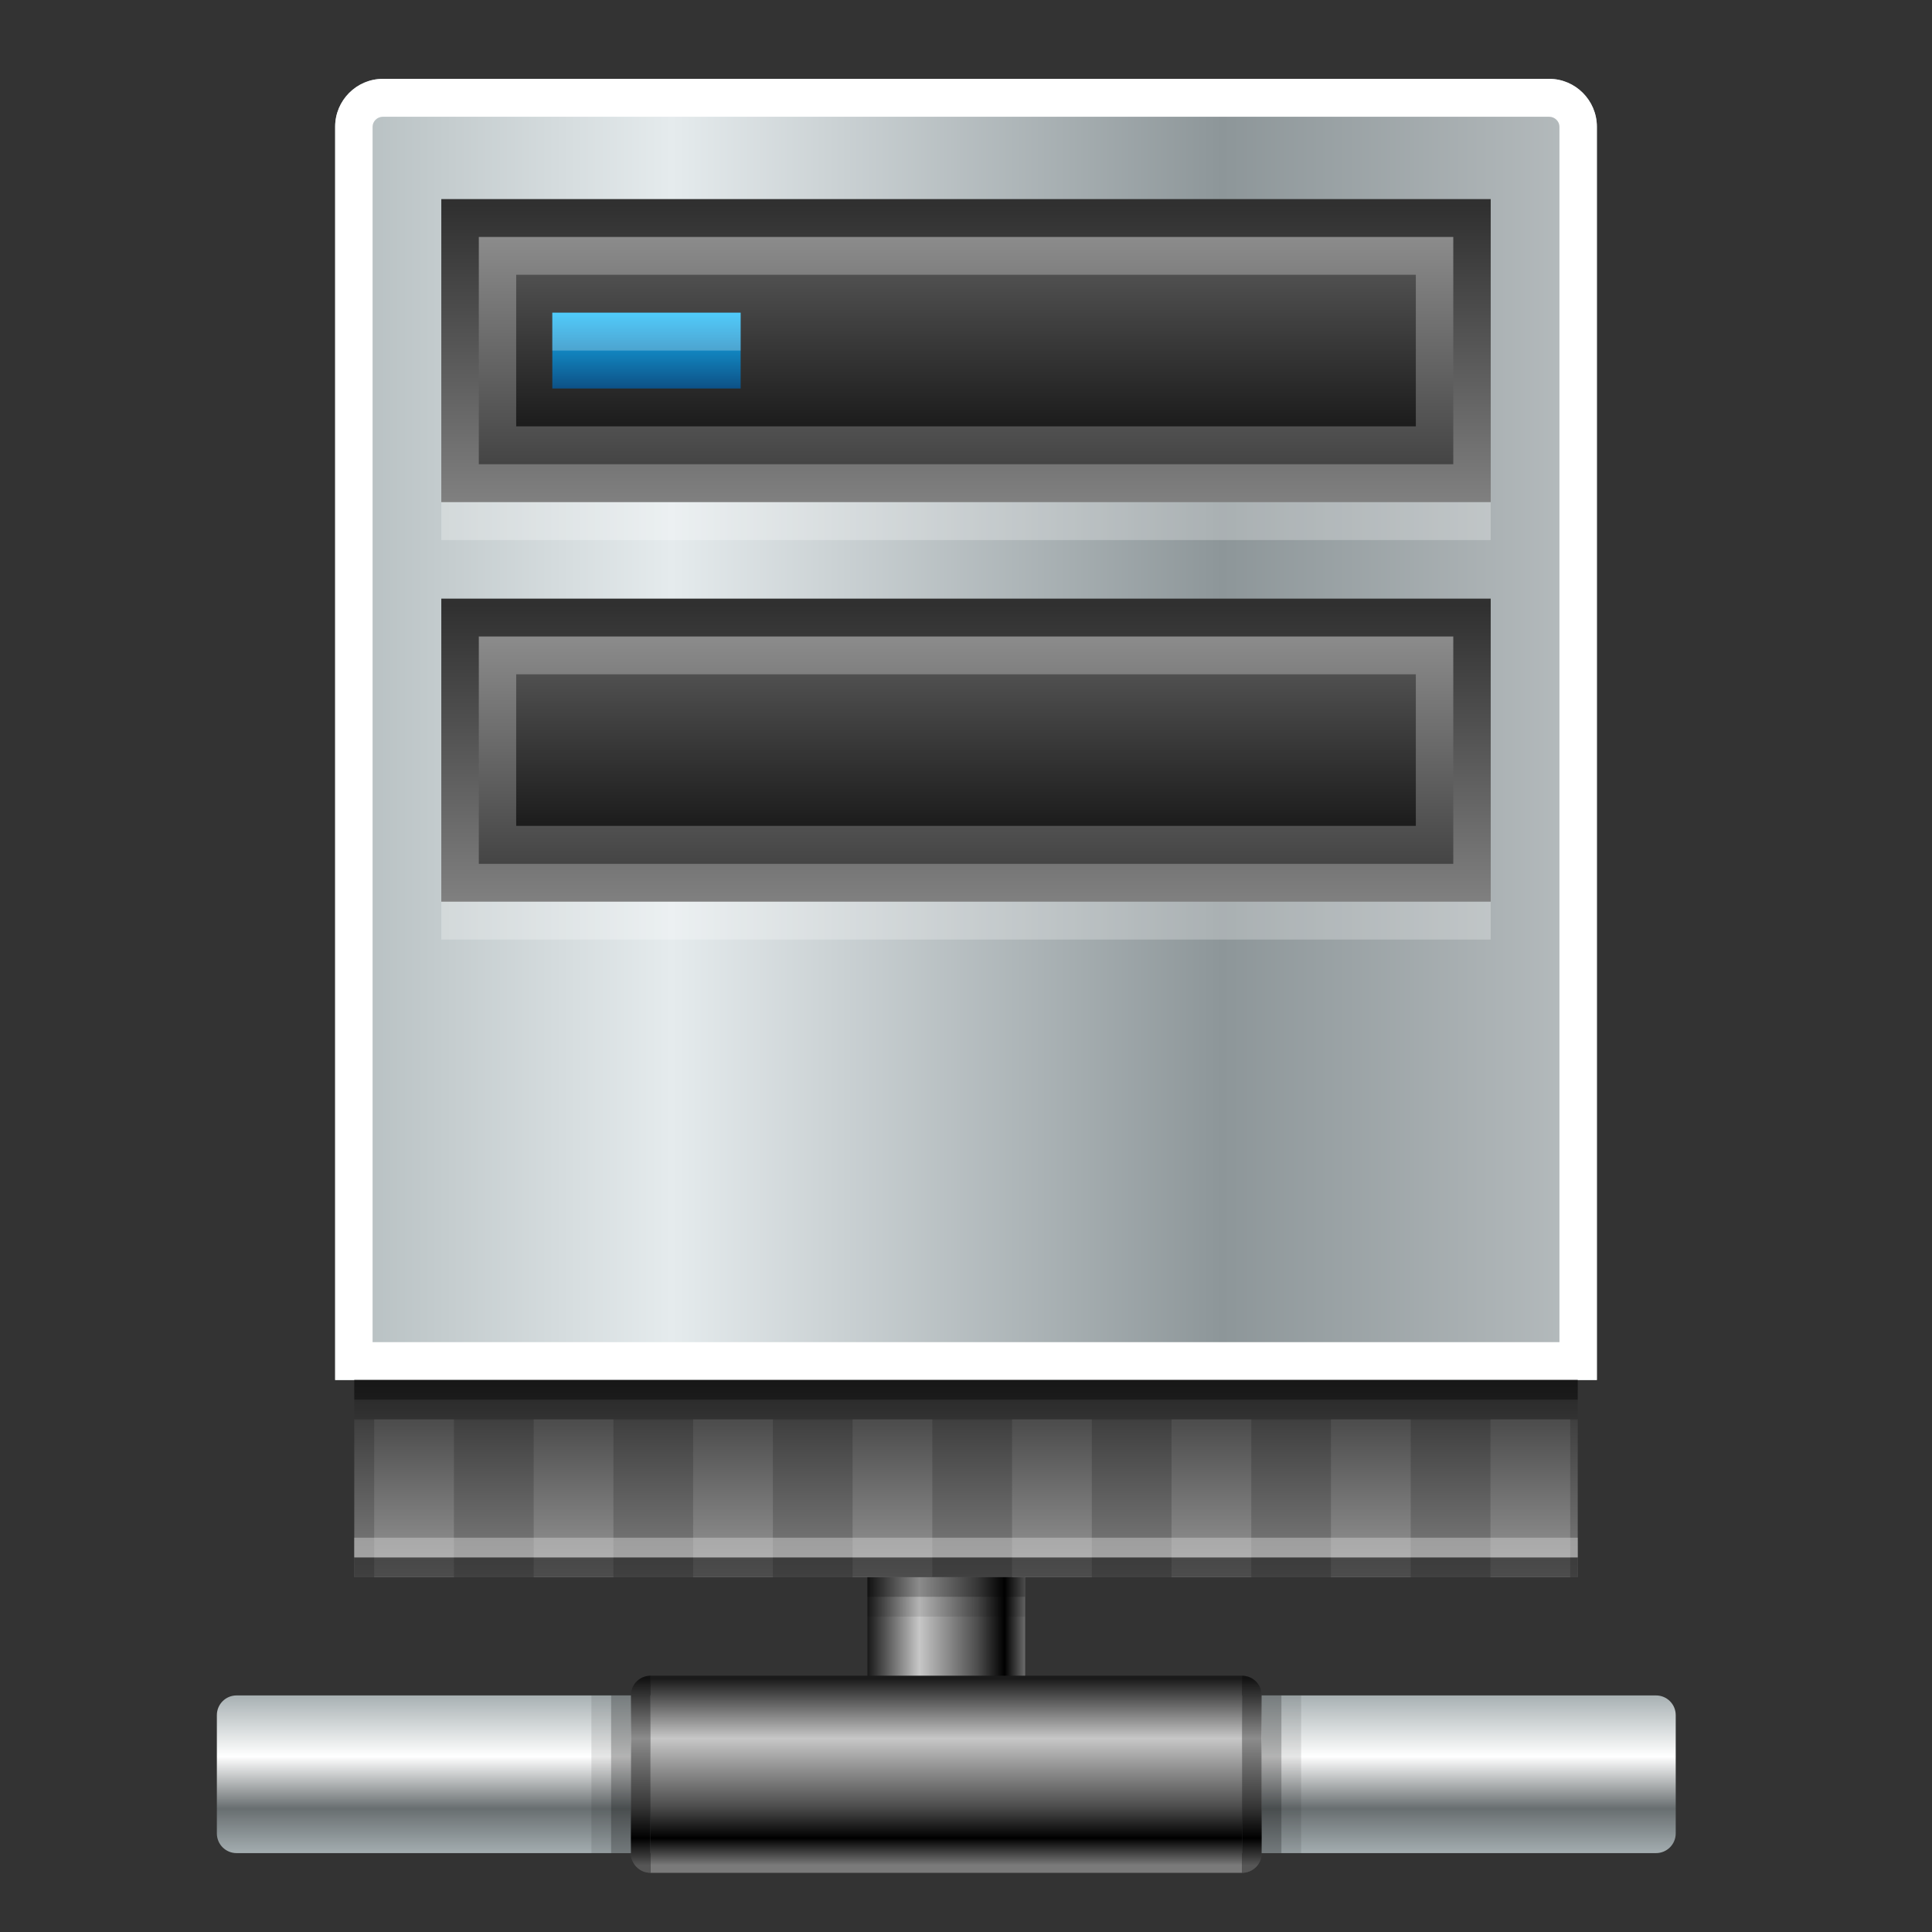 <?xml version="1.0" ?>
<!DOCTYPE svg  PUBLIC '-//W3C//DTD SVG 1.1//EN'  'http://www.w3.org/Graphics/SVG/1.1/DTD/svg11.dtd'>
<svg height="60" viewBox="0 0 60 60" width="60" xmlns="http://www.w3.org/2000/svg" xmlns:xlink="http://www.w3.org/1999/xlink">
<rect x="0" y="0" width="60" height="60" fill="#333333" stroke="none"/>
<g>
<defs>
</defs>
<linearGradient gradientUnits="userSpaceOnUse" id="SVGID_1_" x1="29.388" x2="29.388" y1="52.661" y2="57.606">
	<stop offset="0" style="stop-color:#A8B1B3"/>
	<stop offset="0.382" style="stop-color:#FFFFFF"/>
	<stop offset="0.709" style="stop-color:#686E70"/>
	<stop offset="1" style="stop-color:#A6B0B3"/>
</linearGradient>
<path d="M52.041,56.938c0,0.339-0.274,0.612-0.612,0.612H7.347c-0.338,0-0.612-0.273-0.612-0.612v-3.673  c0-0.339,0.274-0.612,0.612-0.612h44.082c0.338,0,0.612,0.273,0.612,0.612V56.938z" fill="url(#SVGID_1_)"/>
<linearGradient gradientUnits="userSpaceOnUse" id="SVGID_2_" x1="10.408" x2="49.592" y1="22.653" y2="22.653">
	<stop offset="0" style="stop-color:#B4BDBF"/>
	<stop offset="0.267" style="stop-color:#E5EBED"/>
	<stop offset="0.703" style="stop-color:#8D9699"/>
	<stop offset="1" style="stop-color:#B7BDBF"/>
</linearGradient>
<path d="M48.113,2.449H11.889c-0.815,0-1.48,0.668-1.48,1.485v38.923h39.184V3.935  C49.592,3.117,48.926,2.449,48.113,2.449z" fill="url(#SVGID_2_)"/>
<path d="M48.113,2.449c0.813,0,1.479,0.668,1.479,1.485v38.923H10.408V3.935c0-0.817,0.666-1.485,1.48-1.485H48.113   M48.113,3.626H11.889c-0.173,0-0.318,0.142-0.318,0.309v37.747H48.43V3.935C48.43,3.768,48.285,3.626,48.113,3.626L48.113,3.626z" fill="#FFFFFF"/>
<linearGradient gradientUnits="userSpaceOnUse" id="SVGID_3_" x1="30" x2="30" y1="15.595" y2="6.374">
	<stop offset="0" style="stop-color:#808080"/>
	<stop offset="1" style="stop-color:#303030"/>
</linearGradient>
<rect fill="url(#SVGID_3_)" height="9.412" width="32.59" x="13.705" y="6.183"/>
<rect fill="#FFFFFF" height="1.177" opacity="0.25" width="32.59" x="13.705" y="15.595"/>
<linearGradient gradientUnits="userSpaceOnUse" id="SVGID_4_" x1="30.002" x2="30.002" y1="7.408" y2="14.373">
	<stop offset="0" style="stop-color:#8B8B8B"/>
	<stop offset="1" style="stop-color:#454545"/>
</linearGradient>
<rect fill="url(#SVGID_4_)" height="7.058" width="30.263" x="14.87" y="7.359"/>
<linearGradient gradientUnits="userSpaceOnUse" id="SVGID_5_" x1="30" x2="30" y1="8.297" y2="13.24">
	<stop offset="0" style="stop-color:#525252"/>
	<stop offset="1" style="stop-color:#1C1C1C"/>
</linearGradient>
<rect fill="url(#SVGID_5_)" height="4.706" width="27.939" x="16.031" y="8.534"/>
<linearGradient gradientUnits="userSpaceOnUse" id="SVGID_6_" x1="20.077" x2="20.077" y1="9.593" y2="12.065">
	<stop offset="0" style="stop-color:#17BFFF"/>
	<stop offset="1" style="stop-color:#0D5186"/>
</linearGradient>
<rect fill="url(#SVGID_6_)" height="2.354" width="5.848" x="17.153" y="9.711"/>
<rect fill="#FFFFFF" height="1.176" opacity="0.25" width="5.848" x="17.153" y="9.711"/>
<linearGradient gradientUnits="userSpaceOnUse" id="SVGID_7_" x1="30" x2="30" y1="28.003" y2="18.782">
	<stop offset="0" style="stop-color:#808080"/>
	<stop offset="1" style="stop-color:#303030"/>
</linearGradient>
<rect fill="url(#SVGID_7_)" height="9.412" width="32.59" x="13.705" y="18.591"/>
<rect fill="#FFFFFF" height="1.176" opacity="0.25" width="32.59" x="13.705" y="28.003"/>
<linearGradient gradientUnits="userSpaceOnUse" id="SVGID_8_" x1="30.002" x2="30.002" y1="19.815" y2="26.782">
	<stop offset="0" style="stop-color:#8B8B8B"/>
	<stop offset="1" style="stop-color:#454545"/>
</linearGradient>
<rect fill="url(#SVGID_8_)" height="7.06" width="30.263" x="14.87" y="19.767"/>
<linearGradient gradientUnits="userSpaceOnUse" id="SVGID_9_" x1="30" x2="30" y1="20.706" y2="25.648">
	<stop offset="0" style="stop-color:#525252"/>
	<stop offset="1" style="stop-color:#1C1C1C"/>
</linearGradient>
<rect fill="url(#SVGID_9_)" height="4.706" width="27.939" x="16.031" y="20.942"/>
<linearGradient gradientUnits="userSpaceOnUse" id="SVGID_10_" x1="26.957" x2="31.919" y1="50.51" y2="50.51">
	<stop offset="0" style="stop-color:#1A1A1A"/>
	<stop offset="0.321" style="stop-color:#C7C7C7"/>
	<stop offset="0.685" style="stop-color:#4D4D4D"/>
	<stop offset="0.855" style="stop-color:#000000"/>
	<stop offset="1" style="stop-color:#7A7A7A"/>
</linearGradient>
<path d="M26.939,48.367v3.674c0,0.338,0.274,0.612,0.612,0.612h3.674c0.338,0,0.612-0.274,0.612-0.612  v-3.674H26.939z" fill="url(#SVGID_10_)"/>
<linearGradient gradientUnits="userSpaceOnUse" id="SVGID_11_" x1="26.956" x2="31.918" y1="48.674" y2="48.674">
	<stop offset="0" style="stop-color:#1A1A1A"/>
	<stop offset="0.321" style="stop-color:#C7C7C7"/>
	<stop offset="0.685" style="stop-color:#4D4D4D"/>
	<stop offset="0.855" style="stop-color:#000000"/>
	<stop offset="1" style="stop-color:#7A7A7A"/>
</linearGradient>
<rect fill="url(#SVGID_11_)" height="0.612" width="4.897" x="26.938" y="48.367"/>
<g>
	<rect fill="none" height="60" width="60"/>
</g>
<linearGradient gradientUnits="userSpaceOnUse" id="SVGID_12_" x1="30" x2="30" y1="48.932" y2="42.98">
	<stop offset="0" style="stop-color:#808080"/>
	<stop offset="1" style="stop-color:#303030"/>
</linearGradient>
<rect fill="url(#SVGID_12_)" height="6.122" width="37.996" x="11.002" y="42.857"/>
<rect height="0.612" opacity="0.5" width="37.996" x="11.002" y="42.857"/>
<rect height="0.612" opacity="0.2" width="37.996" x="11.002" y="43.47"/>
<linearGradient gradientUnits="userSpaceOnUse" id="SVGID_13_" x1="12.859" x2="12.859" y1="48.94" y2="44.18">
	<stop offset="0" style="stop-color:#999999"/>
	<stop offset="1" style="stop-color:#4D4D4D"/>
</linearGradient>
<rect fill="url(#SVGID_13_)" height="4.897" width="2.476" x="11.621" y="44.082"/>
<linearGradient gradientUnits="userSpaceOnUse" id="SVGID_14_" x1="17.811" x2="17.811" y1="48.94" y2="44.18">
	<stop offset="0" style="stop-color:#999999"/>
	<stop offset="1" style="stop-color:#4D4D4D"/>
</linearGradient>
<rect fill="url(#SVGID_14_)" height="4.897" width="2.476" x="16.574" y="44.082"/>
<linearGradient gradientUnits="userSpaceOnUse" id="SVGID_15_" x1="22.764" x2="22.764" y1="48.94" y2="44.18">
	<stop offset="0" style="stop-color:#999999"/>
	<stop offset="1" style="stop-color:#4D4D4D"/>
</linearGradient>
<rect fill="url(#SVGID_15_)" height="4.897" width="2.476" x="21.526" y="44.082"/>
<linearGradient gradientUnits="userSpaceOnUse" id="SVGID_16_" x1="27.716" x2="27.716" y1="48.94" y2="44.18">
	<stop offset="0" style="stop-color:#999999"/>
	<stop offset="1" style="stop-color:#4D4D4D"/>
</linearGradient>
<rect fill="url(#SVGID_16_)" height="4.897" width="2.476" x="26.478" y="44.082"/>
<linearGradient gradientUnits="userSpaceOnUse" id="SVGID_17_" x1="32.668" x2="32.668" y1="48.94" y2="44.18">
	<stop offset="0" style="stop-color:#999999"/>
	<stop offset="1" style="stop-color:#4D4D4D"/>
</linearGradient>
<rect fill="url(#SVGID_17_)" height="4.897" width="2.477" x="31.43" y="44.082"/>
<linearGradient gradientUnits="userSpaceOnUse" id="SVGID_18_" x1="37.621" x2="37.621" y1="48.94" y2="44.18">
	<stop offset="0" style="stop-color:#999999"/>
	<stop offset="1" style="stop-color:#4D4D4D"/>
</linearGradient>
<rect fill="url(#SVGID_18_)" height="4.897" width="2.477" x="36.383" y="44.082"/>
<linearGradient gradientUnits="userSpaceOnUse" id="SVGID_19_" x1="42.572" x2="42.572" y1="48.94" y2="44.18">
	<stop offset="0" style="stop-color:#999999"/>
	<stop offset="1" style="stop-color:#4D4D4D"/>
</linearGradient>
<rect fill="url(#SVGID_19_)" height="4.897" width="2.477" x="41.334" y="44.082"/>
<linearGradient gradientUnits="userSpaceOnUse" id="SVGID_20_" x1="47.525" x2="47.525" y1="48.94" y2="44.18">
	<stop offset="0" style="stop-color:#999999"/>
	<stop offset="1" style="stop-color:#4D4D4D"/>
</linearGradient>
<rect fill="url(#SVGID_20_)" height="4.897" width="2.477" x="46.287" y="44.082"/>
<rect height="0.612" opacity="0.5" width="37.996" x="11.002" y="48.367"/>
<rect fill="#CCCCCC" height="0.612" opacity="0.5" width="37.996" x="11.002" y="47.755"/>
<rect height="0.612" opacity="0.3" width="4.897" x="26.938" y="48.979"/>
<rect height="0.612" opacity="0.1" width="4.897" x="26.938" y="49.592"/>
<rect height="4.897" opacity="0.3" width="0.612" x="18.979" y="52.653"/>
<rect height="4.897" opacity="0.3" width="0.612" x="39.184" y="52.653"/>
<rect height="4.897" opacity="0.1" width="0.612" x="18.367" y="52.653"/>
<rect height="4.897" opacity="0.1" width="0.612" x="39.796" y="52.653"/>
<linearGradient gradientUnits="userSpaceOnUse" id="SVGID_21_" x1="29.387" x2="29.387" y1="52.128" y2="57.93">
	<stop offset="0" style="stop-color:#1A1A1A"/>
	<stop offset="0.321" style="stop-color:#C7C7C7"/>
	<stop offset="0.685" style="stop-color:#4D4D4D"/>
	<stop offset="0.855" style="stop-color:#000000"/>
	<stop offset="1" style="stop-color:#7A7A7A"/>
</linearGradient>
<rect fill="url(#SVGID_21_)" height="6.122" width="18.367" x="20.204" y="52.041"/>
<linearGradient gradientUnits="userSpaceOnUse" id="SVGID_22_" x1="19.898" x2="19.898" y1="52.128" y2="57.93">
	<stop offset="0" style="stop-color:#1A1A1A"/>
	<stop offset="0.321" style="stop-color:#C7C7C7"/>
	<stop offset="0.685" style="stop-color:#4D4D4D"/>
	<stop offset="0.855" style="stop-color:#000000"/>
	<stop offset="1" style="stop-color:#7A7A7A"/>
</linearGradient>
<path d="M19.592,52.653v4.897c0,0.339,0.274,0.612,0.612,0.612v-6.122  C19.866,52.041,19.592,52.314,19.592,52.653z" fill="url(#SVGID_22_)"/>
<path d="M19.592,52.653v4.897c0,0.339,0.274,0.612,0.612,0.612v-6.122C19.866,52.041,19.592,52.314,19.592,52.653z" opacity="0.3"/>
<linearGradient gradientUnits="userSpaceOnUse" id="SVGID_23_" x1="38.877" x2="38.877" y1="52.128" y2="57.93">
	<stop offset="0" style="stop-color:#1A1A1A"/>
	<stop offset="0.321" style="stop-color:#C7C7C7"/>
	<stop offset="0.685" style="stop-color:#4D4D4D"/>
	<stop offset="0.855" style="stop-color:#000000"/>
	<stop offset="1" style="stop-color:#7A7A7A"/>
</linearGradient>
<path d="M38.571,52.041v6.122c0.339,0,0.612-0.273,0.612-0.612v-4.897  C39.184,52.314,38.91,52.041,38.571,52.041z" fill="url(#SVGID_23_)"/>
<path d="M38.571,52.041v6.122c0.339,0,0.612-0.273,0.612-0.612v-4.897C39.184,52.314,38.91,52.041,38.571,52.041z" opacity="0.3"/>
</g>
</svg>